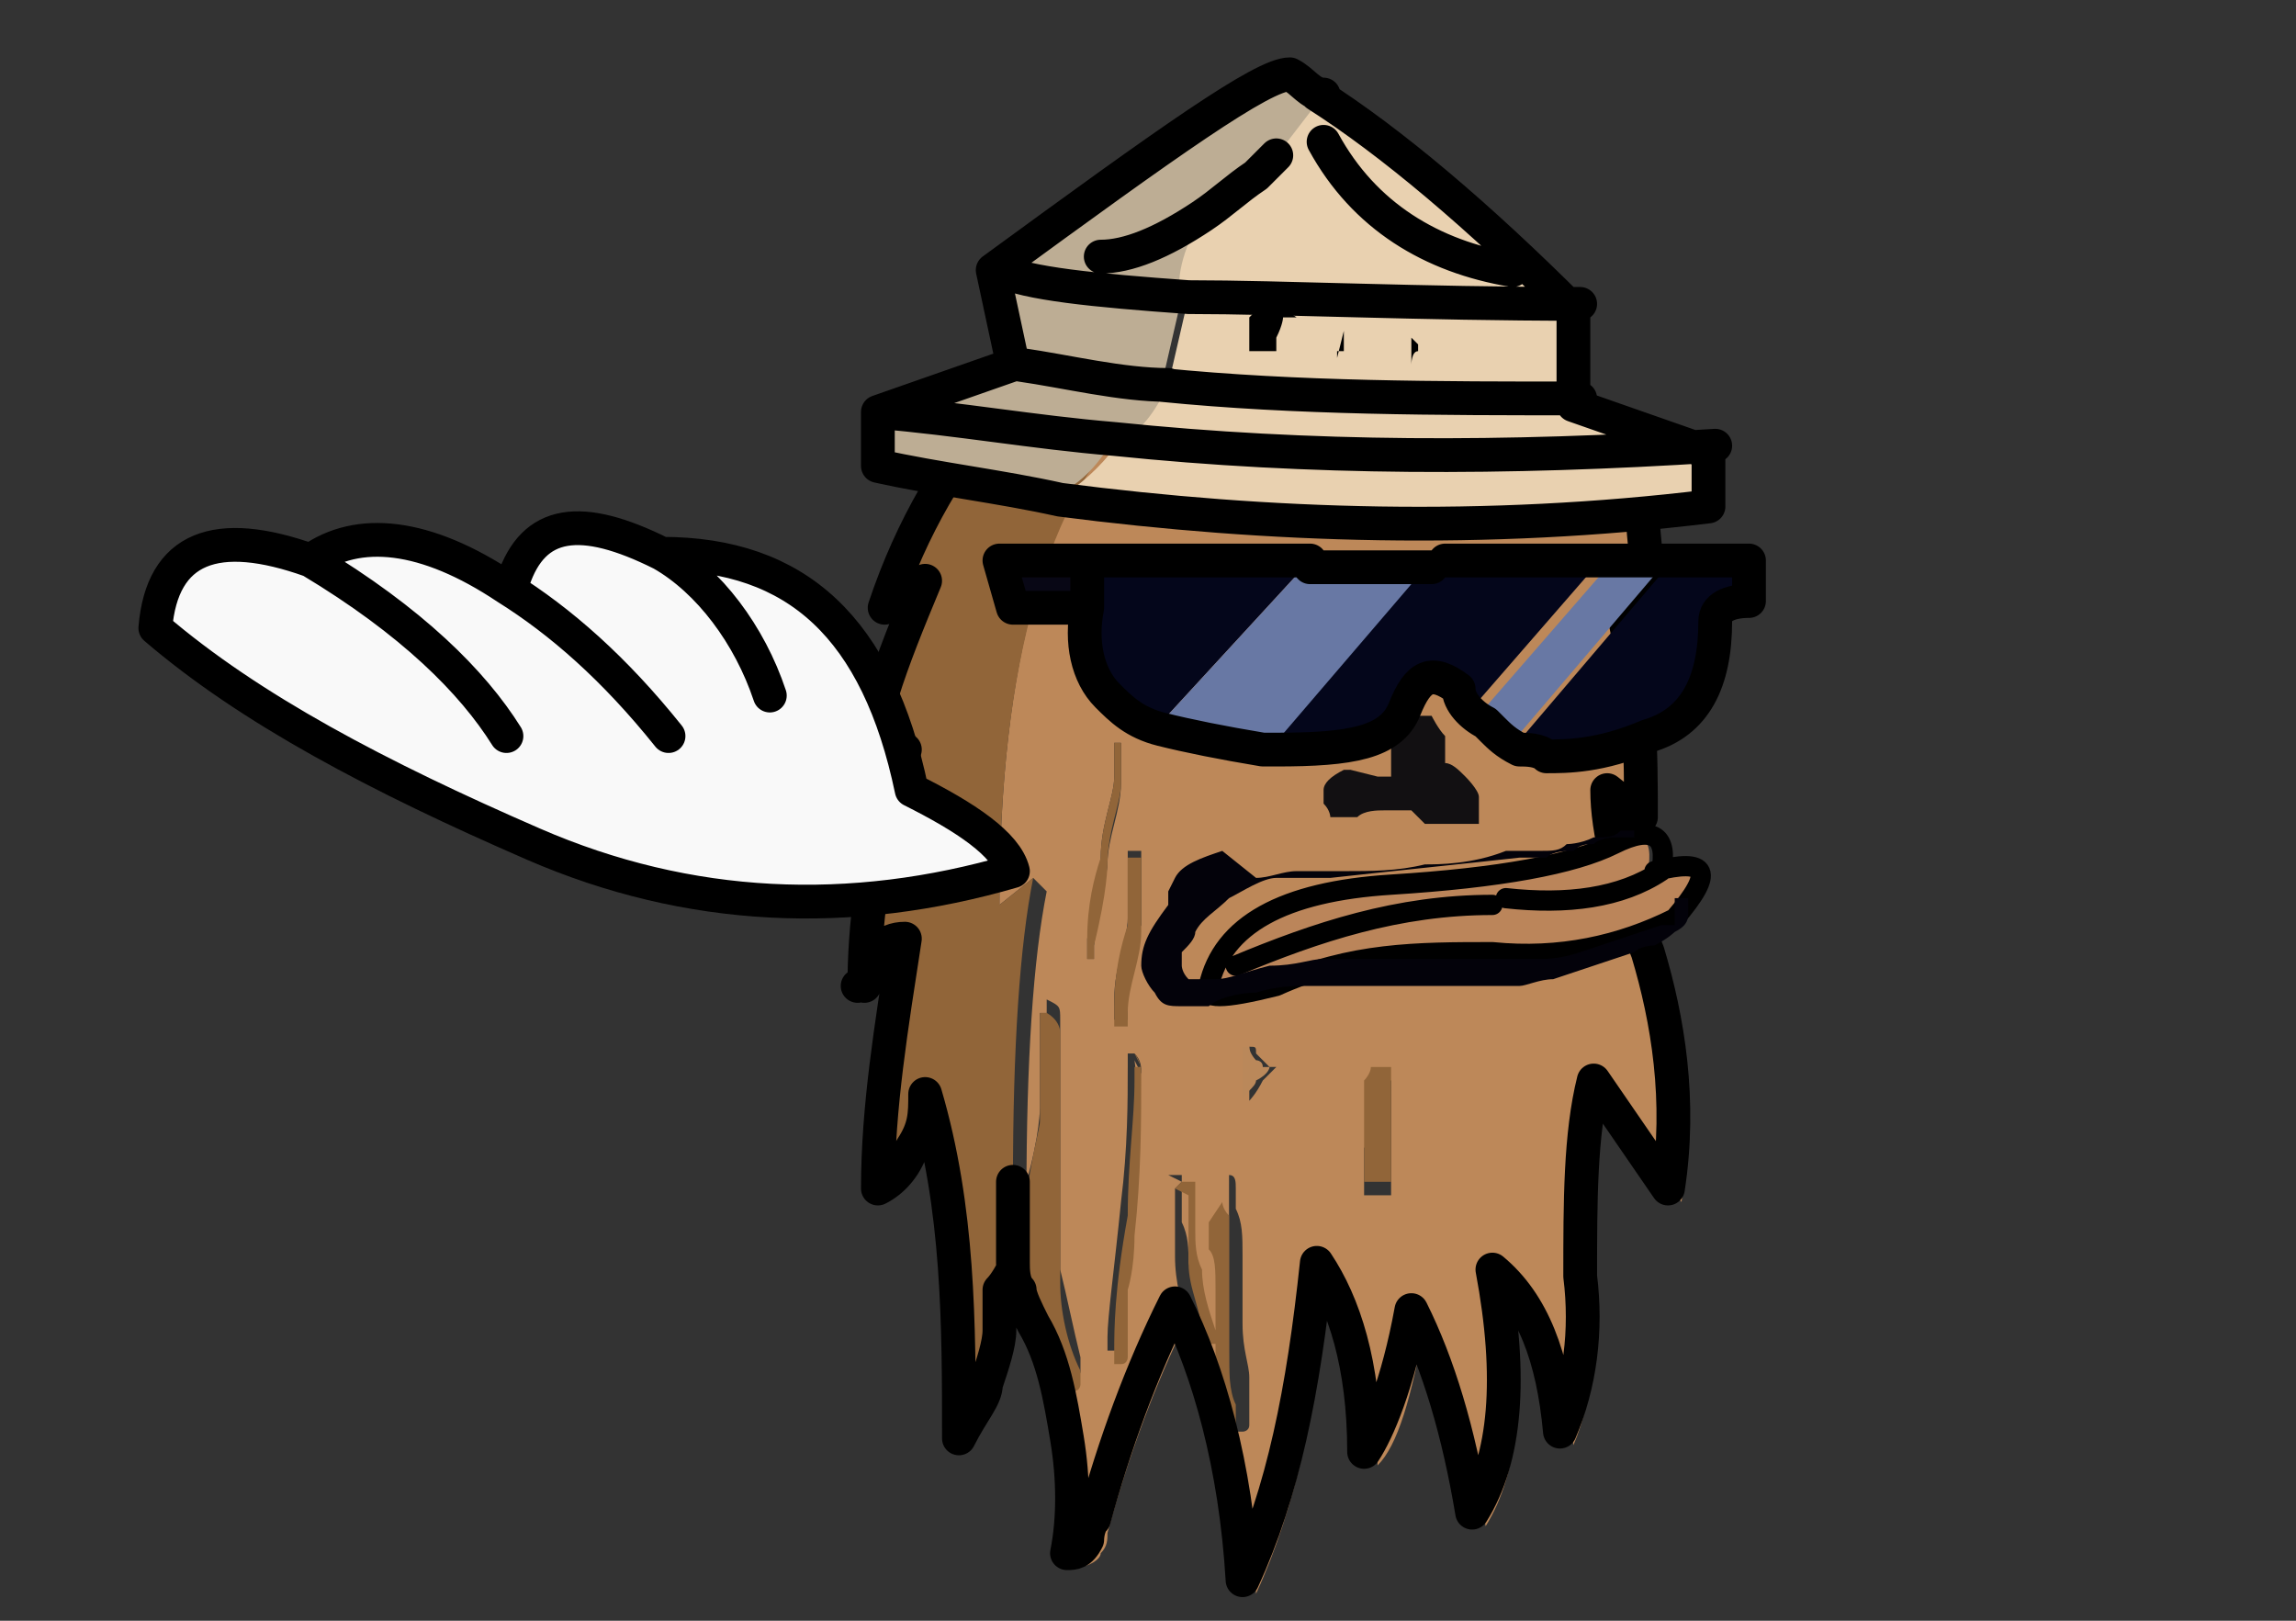 <?xml version="1.0" encoding="UTF-8"?>
<svg xmlns="http://www.w3.org/2000/svg" version="1.1" viewBox="0 0 34 24">
  <rect x="0" y="0" width="34" height="24" fill="#333333" stroke="none"/>
  <defs>
    <style>
      .cls-1 {
        fill: #04061b;
      }

      .cls-2 {
        fill: #e9d1b0;
      }

      .cls-3 {
        fill: #ba885a;
      }

      .cls-4 {
        fill: #6878a4;
      }

      .cls-5 {
        fill: #bdad94;
      }

      .cls-6 {
        fill: #bd8859;
      }

      .cls-7 {
        fill: #080715;
      }

      .cls-8 {
        fill: #121012;
      }

      .cls-9 {
        fill: #f9f9f9;
      }

      .cls-10 {
        fill: #03020a;
      }

      .cls-11 {
        stroke-width: .3px;
      }

      .cls-11, .cls-12, .cls-13 {
        fill: none;
        stroke: #000;
        stroke-linecap: round;
        stroke-linejoin: round;
      }

      .cls-12 {
        stroke-width: .5px;
      }

      .cls-13 {
        stroke-width: .5px;
      }

      .cls-14 {
        fill: #bb855a;
      }

      .cls-15 {
        fill: #916539;
      }
    </style>
  </defs>
  <!-- Generator: Adobe Illustrator 28.7.0, SVG Export Plug-In . SVG Version: 1.2.0 Build 136)  -->
  <g>
    <g id="Layer_1">
      <g>
        <g>
          <g id="Duplicate_Items_Folder_Symbol_1_copy_2_Layer3_0_FILL">
            <path class="cls-6" d="M15.3,13l-.5.4c0-3.6.7-6.1,2.1-7.4,2.5,0,5.1.5,7.6,1.1,0,1,.1,1.8.3,2.5l-.6-.5c.3,1.2.4,2.3.3,3.2l-.5-.4c0,.6.3,1.4.6,2.4.4,1,.5,2.2.3,3.5l-1.1-1.6c-.2.9-.3,1.9-.2,2.9,0,.9,0,1.6-.3,2.3-.1-1.1-.5-1.9-1-2.4.3,1.6.2,2.8-.3,3.6-.2-1.3-.5-2.3-.9-3-.2,1.1-.4,1.8-.7,2.1,0-1.3-.3-2.3-.7-2.8-.2,1.9-.5,3.4-1.1,4.7-.1-1.8-.4-3.1-1-4.1-.5,1-.9,2.1-1.2,3.2,0,.1,0,.2-.1.3,0,.1-.2.2-.3.2,0-.6,0-1.2,0-1.7-.1-.6-.3-1.1-.5-1.7-.1-.2-.2-.4-.2-.5,0-.1-.1-.3-.1-.4v-1.2c0-2,.1-3.5.3-4.5M16.6,11s0,0-.1,0c0,0,0,0,0,0,0,0,0,0,0,0,0,0,0,0,0,.2,0,0,0,.2,0,.3,0,.3-.2.7-.2,1.2,0,.3-.1.7-.2,1.2,0,0,0,.1,0,.2,0,0,0,.1,0,.1,0,0,0,0,.1,0,0,0,0,0,0,0,0,0,0-.1,0-.2.1-.7.2-1.1.2-1.2,0-.4.2-.8.2-1.2,0-.2,0-.3,0-.4,0,0,0-.2,0-.2,0,0,0,0,0,0M16.7,13.1c0,.1,0,.2,0,.2,0,0,0,.1,0,.3,0,.3-.2.7-.2,1.2,0,.1,0,.2,0,.3,0,0,0,0,.1,0,0,0,0,0,.1,0,0,0,0-.1,0-.2,0-.4,0-.8.2-1.2,0-.2,0-.3,0-.4,0-.1,0-.3,0-.5,0-.1,0-.2,0-.2,0,0,0,0-.1,0,0,0,0,0-.1,0,0,0,0,0,0,.2,0,0,0,.1,0,.2M16.9,15.9c0-.1,0-.2-.1-.3,0,0,0,0-.1,0,0,0,0,0,0,0,0,0,0,.1,0,.2,0,.5,0,1.2-.1,2-.1,1-.2,1.7-.2,2,0,.1,0,.2,0,.2,0,0,0,0,0,0,0,0,0,0,.1,0,0,0,.1,0,.1-.1,0,0,0,0,0-.2,0-.2,0-.5,0-.8,0,0,0-.3.1-.8.1-.9.2-1.7.1-2.4M18.8,15.8s0,0,0,0c0,0,0,0-.1-.1,0,0,0,0-.1-.1h0c0-.1,0-.1-.1-.1,0,.2,0,.4,0,.7,0,0,0,.1,0,.1,0,0,0,0,0,0,0,0,0,0,0,0,0,0,.1-.1.2-.3,0,0,.1-.1.2-.2M18.2,17.7s0,0,0,0c0,0,0,0,0,0,0,0,0,0,0,.2,0,0,0,.2,0,.2,0,.1,0,.3,0,.6v.8c0,.2,0,.4,0,.5,0,.2,0,.4,0,.5,0,.1,0,.2,0,.2,0,0,0,0,0,.2s0,.1,0,.2c0,0,0,.1,0,.1,0,0,0,0,.2,0,0,0,.1,0,.1-.1,0,0,0-.1,0-.2,0-.1,0-.2,0-.3v-.2c0-.2-.1-.4-.1-.8v-1c0-.3,0-.5-.1-.7,0,0,0-.1,0-.3,0-.1,0-.2-.1-.2,0,0,0,0,0,0s0,0,0,0M17.5,17.5c0,0,0,0-.1.1,0,0,0,0,0,.1,0,0,0,0,0,.1,0,0,0,.1,0,.2,0,.2,0,.4,0,.6,0,.4.1.7.2,1.1,0,0,0,0,0,.1,0,0,0,0,0,0,0,0,0,0,.1,0,0,0,0,0,.1,0,0,0,0-.1,0-.2,0-.3-.1-.6-.2-.9,0-.2,0-.4-.1-.6,0-.1,0-.2,0-.3,0-.1,0-.2,0-.3,0,0,0-.1,0-.1,0,0-.1,0-.2,0M15.5,15s0,0-.1,0c0,0,0,0,0,.1,0,0,0,.1,0,.2,0,.3,0,.7,0,1.1,0,0,0,.4-.2,1.1,0,.2,0,.4,0,.5,0,.1,0,.3,0,.5,0,.2,0,.4,0,.5,0,.2.1.3.2.5,0,.1.1.2.1.2,0,0,0,.1,0,.3,0,.1,0,.2.1.3,0,0,0,.1.1.1,0,0,.1,0,.2,0,0,0,.1,0,.1-.1,0,0,0-.1,0-.2-.1-.4-.2-.9-.3-1.3,0-.2,0-.6,0-1v-.6c0-.3,0-.5,0-.7,0-.3,0-.5,0-.7,0-.3,0-.5,0-.7,0-.2,0-.2-.2-.3M20.6,16.5c0-.1,0-.2,0-.3,0,0,0,0,0-.1,0,0,0,0,0-.1,0,0,0,0-.1,0,0,0-.1,0-.2,0,0,0,0,0,0,.2v.6c0,.1-.1.2-.1.2v.4c0,0,0,.1,0,.2,0,0,0,0,0,.1,0,0,0,0,.2,0s.1,0,.2,0c0,0,0,0,0,0,0,0,0,0,0,0,0,0,0,0,0-.2,0,0,0-.1,0-.2,0,0,0-.1,0-.2,0,0,0-.2,0-.2,0,0,0-.1,0-.2Z"/>
            <path class="cls-15" d="M20.6,16.2c0,0,0,.2,0,.3,0,0,0,.1,0,.2,0,0,0,.1,0,.2,0,.1,0,.2,0,.2,0,0,0,0,0,.2,0,0,0,.1,0,.2,0,0,0,0,0,0,0,0,0,0,0,0,0,0,0,0-.2,0s-.1,0-.2,0c0,0,0,0,0-.1,0,0,0-.1,0-.2v-.4c0,0,0-.1,0-.2v-.6c0,0,.1-.1.1-.2,0,0,0,0,.2,0,0,0,.1,0,.1,0,0,0,0,0,0,.1,0,0,0,0,0,.1M15.4,15s0,0,.1,0c0,0,.2.1.2.3,0,.2,0,.4,0,.7,0,.2,0,.4,0,.7,0,.1,0,.4,0,.7v.6c0,.5,0,.8,0,1,0,.4.1.9.3,1.3,0,0,0,.1,0,.2,0,0,0,.1-.1.1,0,0-.1,0-.2,0,0,0,0,0-.1-.1,0-.1,0-.2-.1-.3,0-.1,0-.2,0-.3,0,0,0,0-.1-.2,0-.1-.2-.3-.2-.5,0-.1,0-.3,0-.5,0-.2,0-.4,0-.5,0-.1,0-.3,0-.5.1-.7.2-1,.2-1.1,0-.4,0-.8,0-1.1,0-.1,0-.2,0-.2,0,0,0,0,0-.1M17.4,17.6c0,0,0,0,.1-.1,0,0,.1,0,.2,0,0,0,0,0,0,.1,0,0,0,.2,0,.3,0,0,0,.2,0,.3,0,.2,0,.4.1.6,0,.3.1.6.2.9,0,0,0,.1,0,.2,0,0,0,0-.1,0,0,0-.1,0-.1,0,0,0,0,0,0,0,0,0,0,0,0-.1,0-.4-.2-.7-.2-1.1,0-.3,0-.5,0-.6,0-.1,0-.2,0-.2,0,0,0-.1,0-.1,0,0,0,0,0-.1M18.1,17.8s0,0,0,0c0,0,0,0,0,0s0,0,0,0c0,0,0,.1.1.2,0,.2,0,.3,0,.3,0,.1,0,.4,0,.7v1c0,.3,0,.6.1.8v.2c0,0,0,.2,0,.3,0,0,0,.1,0,.2,0,0,0,.1-.1.1,0,0-.1,0-.2,0,0,0,0,0,0-.1,0,0,0,0,0-.2s0-.1,0-.2c0,0,0,0,0-.2,0-.2,0-.3,0-.5,0-.1,0-.3,0-.5v-.8c0-.3,0-.5-.1-.6,0,0,0-.2,0-.2,0,0,0-.1,0-.2,0,0,0,0,0,0M16.8,15.6c0,0,.1.1.1.3,0,.7,0,1.5-.1,2.4,0,.5-.1.8-.1.8,0,.3,0,.6,0,.8,0,0,0,.2,0,.2,0,0,0,.1-.1.1,0,0,0,0-.1,0,0,0,0,0,0,0,0,0,0-.1,0-.2,0-.3,0-.9.2-2,0-.8.1-1.4.1-2,0-.1,0-.2,0-.2,0,0,0,0,0,0,0,0,0,0,.1,0M16.7,13.3c0,0,0-.1,0-.2,0-.1,0-.2,0-.2,0,0,0-.1,0-.2,0,0,0,0,.1,0,0,0,0,0,.1,0,0,0,0,.1,0,.2,0,.2,0,.4,0,.5,0,0,0,.1,0,.4,0,.4-.2.8-.2,1.2s0,.2,0,.2c0,0,0,0-.1,0,0,0,0,0-.1,0,0,0,0-.1,0-.3,0-.5.1-.9.2-1.2,0-.2,0-.3,0-.3M16.5,11s0,0,.1,0c0,0,0,0,0,0,0,0,0,.1,0,.2,0,0,0,.2,0,.4,0,.3-.2.7-.2,1.2,0,0,0,.4-.2,1.2,0,.1,0,.2,0,.2,0,0,0,0,0,0,0,0,0,0-.1,0,0,0,0,0,0-.1,0,0,0,0,0-.2,0-.5.1-.9.2-1.2,0-.5.2-.9.2-1.2,0-.1,0-.3,0-.3,0-.1,0-.2,0-.2,0,0,0,0,0,0,0,0,0,0,0,0M13.6,8.6l-.6.4c.4-1.2,1-2.2,1.7-3,.7,0,1.4,0,2.2,0-1.4,1.4-2.1,3.8-2.1,7.4l.5-.4c-.2,1-.3,2.5-.3,4.5v1.2c0,0-.1.2-.2.3,0,.1,0,.3,0,.6,0,.2-.1.5-.2.8,0,.2-.2.4-.4.8,0-1.7,0-3.4-.5-5.1,0,.3,0,.5-.2.8-.1.3-.3.5-.5.6,0-1.2.2-2.4.4-3.7-.3,0-.5.2-.6.7,0-.8.1-2,.6-3.5l-.6.7c0-1,.4-2,.9-3.2Z"/>
            <path class="cls-3" d="M18.8,15.8s0,0,0,0c0,0,0,.1-.2.2,0,.1-.2.2-.2.3,0,0,0,0,0,0,0,0,0,0,0,0,0,0,0,0,0-.1,0-.2,0-.4,0-.7,0,0,0,0,.1,0h0c0,.1.1.2.1.2,0,0,.1,0,.1.1Z"/>
          </g>
          <path id="Duplicate_Items_Folder_Symbol_1_copy_2_Layer3_0_1_STROKES" class="cls-13" d="M15,18.8c0,0-.1.2-.2.3,0,.1,0,.3,0,.6,0,.2-.1.5-.2.8,0,.2-.2.4-.4.8,0-1.7,0-3.4-.5-5.1,0,.3,0,.5-.2.8-.1.3-.3.5-.5.6,0-1.2.2-2.4.4-3.7-.3,0-.5.2-.6.7,0-.8.1-2,.6-3.5l-.6.7c0-1,.4-2,.9-3.2l-.6.4c.4-1.2,1-2.2,1.7-3,.7,0,1.4,0,2.2,0M15,17.5v1.2c0,.1,0,.3.1.4,0,.1.1.3.2.5.3.5.4,1.1.5,1.7.1.6.1,1.2,0,1.7.1,0,.2,0,.3-.2,0,0,0-.2.1-.3.3-1.1.7-2.2,1.2-3.2.5,1,.9,2.4,1,4.1.6-1.3.9-2.8,1.1-4.7.4.6.7,1.5.7,2.8.2-.3.5-1,.7-2.1.4.8.7,1.8.9,3,.5-.8.6-2,.3-3.6.6.5.9,1.3,1,2.4.3-.7.4-1.5.3-2.3,0-1.1,0-2.1.2-2.9l1.1,1.6c.2-1.3,0-2.5-.3-3.5-.4-1-.6-1.8-.6-2.4l.5.4c0-.9,0-2-.3-3.2l.6.5c-.2-.7-.3-1.6-.3-2.5-2.5-.6-5-1-7.6-1.1M12.7,14.6s0,0,0,0"/>
        </g>
        <g id="Duplicate_Items_Folder_Symbol_1_copy_2_Layer3_1_FILL">
          <path class="cls-8" d="M20.4,11.5h.2c0-.1,0-.1,0-.1,0,0,0,0,0,0,0,0,0-.2,0-.3,0,0,0-.1.1-.2,0,0,0-.1,0-.2,0,0,0,0,.1-.1,0,0,.1,0,.2,0,0,0,.1,0,.2,0,0,0,.1.2.2.3,0,.2,0,.3,0,.4.1,0,.2.1.3.2,0,0,.2.2.2.3,0,.1,0,.2,0,.3,0,0,0,.1,0,.1,0,0,0,0-.1,0,0,0-.1,0-.2,0,0,0,0,0-.2,0h-.3c-.1-.1-.2-.2-.2-.2,0,0-.1,0-.2,0,0,0,0,0-.2,0-.1,0-.3,0-.4.1-.2,0-.3,0-.4,0,0,0,0-.1-.1-.2,0,0,0-.1,0-.2,0-.1.1-.2.3-.3,0,0,0,0,.1,0Z"/>
        </g>
        <g>
          <g>
            <g id="Duplicate_Items_Folder_Symbol_1_0_Layer0_0_FILL">
              <path class="cls-14" d="M23.7,12.5c.6-.3.8-.1.7.4-.6.4-1.4.5-2.3.4.9.1,1.7,0,2.3-.4.8-.2.9,0,.3.7-.8.4-1.7.6-2.7.5-1.1,0-2.1,0-3.2.5-.8.2-1.1.2-1,0,.2-.9,1.1-1.4,2.7-1.5,1.6-.1,2.7-.3,3.3-.6M22.1,13.4c-1.4,0-2.6.4-3.8.9,1.1-.6,2.4-.9,3.8-.9Z"/>
            </g>
            <path id="Duplicate_Items_Folder_Symbol_1_0_Layer0_0_1_STROKES" class="cls-11" d="M24.5,12.9c.8-.2.9,0,.3.7-.8.4-1.7.6-2.7.5-1.1,0-2.1,0-3.2.5-.8.2-1.1.2-1,0,.2-.9,1.1-1.4,2.7-1.5,1.6-.1,2.7-.3,3.3-.6.6-.3.8-.1.7.4-.6.4-1.4.5-2.3.4M22.1,13.4c-1.4,0-2.6.4-3.8.9"/>
          </g>
          <g id="Duplicate_Items_Folder_Symbol_1_0_Layer0_0_MEMBER_0_FILL">
            <path class="cls-10" d="M18.6,13c.2,0,.4-.1.6-.1.1,0,.3,0,.7,0,.4,0,.8,0,1.2-.1.2,0,.7,0,1.2-.2.2,0,.4,0,.5,0,.2,0,.3,0,.4-.1,0,0,.2,0,.4-.1.2,0,.3,0,.4-.1,0,0,.2,0,.2,0,0,0,0,0,0,0,0,0,0,0,0,0,0,0,0,0,0,.1,0,0,0,0-.1,0,0,0,0,0-.1,0h-.1c0,0-.2,0-.3.1-.1,0-.2,0-.3.1-.1,0-.3,0-.4.1,0,0-.2,0-.4,0-.9.1-1.9.2-2.8.3-.2,0-.3,0-.4,0-.1,0-.3,0-.4,0-.2,0-.5.2-.7.3-.2.2-.4.3-.5.5,0,.1-.1.2-.2.3,0,0,0,.2,0,.2,0,0,0,.1.1.2,0,0,.1,0,.2,0,0,0,.1,0,.2,0,.2,0,.4-.1.8-.2.4,0,.6-.1.8-.1,0,0,.1,0,.3,0,.1,0,.2,0,.3,0,.1,0,.3,0,.6,0,.6,0,1.1,0,1.4,0,0,0,.2,0,.3,0,.1,0,.2,0,.3,0,.1,0,.3,0,.6-.1l1.2-.4c0,0,.1,0,.1,0,0,0,0,0,.1,0,0,0,0,0,0-.2,0,0,0-.1,0-.2,0,0,0,0,.1,0,0,0,0,0,.1,0,0,0,0,.1,0,.2,0,.1,0,.2-.2.3,0,0-.1.1-.3.2,0,0-.2,0-.3.1l-1.2.4c-.2,0-.4.1-.5.1,0,0-.2,0-.3,0,0,0-.1,0-.3,0-.2,0-.4,0-.7,0-.1,0-.3,0-.7,0-.1,0-.3,0-.3,0-.1,0-.2,0-.3,0,0,0-.2,0-.3,0-.2,0-.3,0-.3,0-.1,0-.4,0-.7.1-.3,0-.6.1-.7.2-.1,0-.2,0-.2,0,0,0-.2,0-.2,0-.2,0-.3,0-.4-.2-.1-.1-.2-.3-.2-.4,0-.3.1-.5.4-.9,0,0,0,0,0-.1,0,0,0,0,0-.1,0,0,.1-.2.1-.2.1-.2.4-.3.7-.4Z"/>
          </g>
        </g>
        <g>
          <g id="Duplicate_Items_Folder_Symbol_1_copy_2_Layer1_0_FILL">
            <path class="cls-1" d="M21.4,10.2c-.3-.3-.6-.2-.8.3-.1.5-.8.7-1.9.6l2.4-2.8h2.6s-2,2.3-2,2.3c-.2-.2-.3-.4-.4-.5M24.6,8.4h1.1s0,.6,0,.6c-.2,0-.4.1-.5.3,0,.9-.4,1.5-1,1.7-.7.2-1.2.3-1.5.3-.1,0-.3,0-.4-.1l2.3-2.7M16,9v-.7s3.4,0,3.4,0l-2.3,2.5c-.4-.1-.7-.3-.8-.5-.3-.4-.4-.8-.3-1.3Z"/>
            <path class="cls-4" d="M22.3,11.1c-.1,0-.3-.2-.4-.3,0,0,0,0-.1-.1l2-2.3h.8s-2.3,2.7-2.3,2.7M18.8,11.1c0,0-.1,0-.2,0-.6,0-1.1-.1-1.5-.3l2.3-2.5h1.8s-2.4,2.8-2.4,2.8Z"/>
            <path class="cls-7" d="M16,9h-1c0,0-.2-.7-.2-.7h1.3s0,.7,0,.7Z"/>
          </g>
          <path id="Duplicate_Items_Folder_Symbol_1_copy_2_Layer1_0_1_STROKES" class="cls-13" d="M16,9h-1c0,0-.2-.7-.2-.7h1.3s0,.7,0,.7c-.1.5,0,1,.3,1.3.2.2.4.4.8.5.4.1.9.2,1.5.3,0,0,.1,0,.2,0,1.1,0,1.7-.1,1.9-.6.2-.5.4-.6.8-.3,0,.2.2.4.4.5,0,0,0,0,.1.1.1.1.2.2.4.3.1,0,.3,0,.4.1.3,0,.8,0,1.5-.3.7-.2,1-.8,1-1.7,0-.2.2-.3.5-.3v-.6s-1.1,0-1.1,0h-.8s-2.6,0-2.6,0h0M19.4,8.3h0s-3.4,0-3.4,0M19.4,8.4h1.8"/>
        </g>
        <g>
          <g id="Duplicate_Items_Folder_Symbol_1_copy_2_Layer0_0_MEMBER_0_FILL">
            <path class="cls-2" d="M15.8,7.3c.3-.2.6-.5.8-.8,2.9.3,5.8.3,8.9.1v.8c-3.4.3-6.6.3-9.6-.1M17.3,5.7l.3-1.3c1.4,0,3.4.1,5.8.1v1.4c-2,0-4.1,0-6.1-.2M16.5,6.5c.3-.1.5-.4.7-.8,2,.2,4.1.3,6.2.2l2,.7c-3.1.2-6,.2-8.9-.1M18.9,2.3c0,0-.2.2-.3.3l1-1.3c1.1.7,2.4,1.8,3.7,3.2-2.4,0-4.3,0-5.8-.1-.2-.3,0-.7.3-1.2.2-.2.5-.3.8-.6.1,0,.2-.2.3-.3M22.4,4c-1.2-.2-2.2-.8-2.8-1.9.7,1,1.6,1.7,2.8,1.9Z"/>
            <path class="cls-5" d="M16.5,6.5c-.2.3-.4.6-.8.8-.9-.1-1.8-.3-2.7-.5v-.8c1.1.2,2.3.3,3.5.4M18.6,2.6c-.3.2-.5.4-.8.6-.6.4-1.1.6-1.5.6.4,0,.9-.2,1.5-.6-.3.5-.4,1-.3,1.2-1.4,0-2.4-.2-2.8-.4,2.6-1.9,4-2.9,4.4-2.9.2,0,.3.2.5.3l-1,1.3M15,5.4l-.3-1.4c.4.2,1.4.3,2.8.4l-.3,1.3c-.7,0-1.5-.2-2.2-.3M13.1,6.1l2-.7c.7.1,1.5.2,2.2.3-.2.4-.4.7-.7.8-1.2-.1-2.3-.3-3.5-.4Z"/>
          </g>
          <path id="Duplicate_Items_Folder_Symbol_1_copy_2_Layer0_0_MEMBER_0_1_STROKES" class="cls-13" d="M19.6,1.4c-.2,0-.3-.2-.5-.3-.4,0-1.8,1-4.4,2.9l.3,1.4-2,.7v.8c.9.2,1.8.3,2.7.5,3.1.4,6.3.5,9.6.1v-.8s-2-.7-2-.7v-1.4c-1.4-1.4-2.7-2.5-3.8-3.2ZM18.6,2.6c-.3.2-.5.4-.8.6-.6.4-1.1.6-1.5.6M18.9,2.3c0,0-.2.2-.3.3M16.5,6.5c-1.2-.1-2.3-.3-3.5-.4M14.8,4c.4.2,1.4.3,2.8.4M17.3,5.7c-.7,0-1.5-.2-2.2-.3M17.6,4.4c1.4,0,3.4.1,5.8.1M23.4,5.9c-2.1,0-4.2,0-6.2-.2M25.4,6.6c-3.1.2-6,.2-8.9-.1M22.4,4c-1.2-.2-2.2-.8-2.8-1.9"/>
        </g>
        <g id="Duplicate_Items_Folder_Symbol_1_copy_2_Layer0_0_MEMBER_1_MEMBER_0_FILL">
          <path d="M20.9,5s0,0,0,0,0,0,0,0c0,0,0,0,0,0,0,0,0,0,0,0,0,0,0,0,0,0,0,0,0,0,0,0,0,0,0,0,0,0,0,0,0,0,0,0,0,0,0,0,0,0,0,0,0,0,0,0,0,0,0,0,0,0,0,0,0,0,0,0,0,0,0,0,0,0,0,0,0,0,0,0,0,0,0,0,0,0,0,0,0,0,0,0,0,0,0,.1,0,.2,0,0,0,0,0,.1,0,0,0,0,0,.1,0,0,0,0,0,0,0,0,0,0,0,0,0,0,0,0,0,0,0,0,0,0,0,0,0,0,0,0,0,0,0,0,0,0,0,0,0,0,0,0,0,0,0,0,0,0,0,0,0,0,0-.2.1-.2,0,0,0,0,0,0,0,0,0,0,0,0,0,0,0,0,0,0,0,0,0,0,0,0,0,0,0,0,0,0,0,0,0,0,0,0,0,0,0,0,0,0,0,0,0,0,0-.1,0,0,0,0,0,0M20.3,5.1s0,0,0,0c0,0,0,0,0,0,0,0,0,0,0,0,0,0,0,0,0,0,0,0,0,0,0,0,0,0,0,0,0,0,0,0,0,0,0,0,0,0,0,0,0,.1,0,0,0,.1,0,.1,0,0,0,0,0,0,0,0,0,0,0,0,0,0,0,0,0,0,0,0,0,0,0,0,0,0,0,0,0,0,0,0,0,0,0,0,0,0,0,0,0,0,0,0,0,0,0,0,0,0,0,0,0,0,0,0,0,0,0,0,0,0,0,0,0,0,0,0,0,0,0,0,0,0,0,0,0,0,0,0,0,0,0,0,0,0,0,0,0,0,0,0,0,0,0,0,0,0,0,0,0,0,0,0,0,0,0,0,0,0,0,0,0,0,0,0,0,0,0,0,0,0,0,0,0,0,0,0,0,0,0,0,0,0,0,0,0,0,0,0,0,0,0,0,0,0,0,0,0,0,0,0,0,0,0,0,0,0,0,0,0,0,0,0,0,0,0,0,0,0,0,0,0,0,0,0,0,0,0,0,0,0,0,0,0,0,0,0,0,0,0,0,0,0,0,0,0-.1,0,0,0-.1,0-.1M19.8,5.3c0,0,0-.1,0-.2,0,0,0,0,0-.1,0,0,0,0,0,0,0,0,0,0,0,0,0,0,0,0,0,0,0,0,0,0,0,0,0,0,0,0,0,0,0,0,0,0,0,0h0c0,0,0,0,0,0,0,0,0,0,0,0,0,0,0,0,0,0,0,0,0,0,0,0,0,0,0,0,0,0,0,0,0,0,0,0,0,0,0,0,0,0,0,0,0,0,0,0,0,0,0,0,0,0,0,0,0,0,0,0,0,0,0,0,0,.1,0,0,0,0,0,.1h.1c0,0,0-.1,0-.1,0,0,0,0,0,0,0,0,0,0,0,0s0,0,0,0c0,0,0,0,0,0,0,0,0,0,0,0,0,0,0,0,0,0,0,0,0,0,0,0,0,0,0,0,0,0,0,0,0,0,0,0,0,0,0,0,0,0,0,0,0,0,0,0,0,0,0,0,0,0,0,0,0,0,0,0,0,0,0,0,0,0,0,0,0,0,0,0,0,0,0-.1,0-.2M19.2,4.7s0,0,0,0c0,0,0,0,0,0,0,0,0,0,0,0,0,0,0,0,0,0,0,0,0,0,0,0,0,0,0,0,0,0,0,0,0,0-.1,0,0,0,0,0-.1,0,0,0,0,.1-.1.3,0,0,0,0,0,.1,0,0,0,0,0,.1,0,0,0,0,0,0,0,0,0,0,0,0,0,0,0,0,0,0,0,0,0,0,0,0,0,0,0,0,0,0,0,0,0,0,0,0,0,0,0,0,0,0,0,0,0,0,0,0,0,0,0,0-.2,0,0,0-.2,0-.2,0,0,0,0,0,0-.1,0,0,0,0,0-.1,0,0,0-.2,0-.2,0,0,0,0,0-.1,0,0,.1-.1.2-.2,0,0,.2,0,.2,0M19.5,4.7s0,0,0,0c0,0,0,0,0,0,0,0,0,0,0,0,0,0,0,0,0,0,0,0,0,0,0,0,0,0,0,0,0,0,0,0,0,0,0,0,0,0,0,.2,0,.3,0,0,0,0,0,0,0,0,0,0,0,0,0,0,0,0,0,0,0,0,0,0,0,0,0,0,0,0,0,0,0,0,0,0,0,0,0,0,0,0,0,0,0,0,0,0,0,0,0,0,0,0,0,0,0,0,0,0,0,0,0,0,0,0,0,0,0,0,0,0,0,0,0,0,0,0,0,0,0,0,0,0,0,0,0,0,0,0,0,0,0,0,0,0,0,0,0,0,0,0,0,0,0,0,0,0,0,0,0,0,0,0,0,0,0,0,0,0,0,0,0,0,0,0,0,0,0,0,0,0,0,0,0,0,0,0,0,0,0,0,0,0,0,0,0,0,0,0,0,0,0,0,0-.1,0-.2,0,0,0-.1,0-.1,0,0,0,0,0-.1,0,0,0,0,0-.1,0,0,0,0,0-.1Z"/>
        </g>
      </g>
      <g>
        <g id="Symbol_1_2_Layer0_0_FILL">
          <path class="cls-9" d="M9.8,8.2c-1.2-.6-1.9-.4-2.2.4.8.5,1.6,1.2,2.4,2.2-.7-1-1.5-1.7-2.4-2.2-1.3-.8-2.2-.9-2.9-.4,1.5.9,2.4,1.8,2.9,2.6-.5-.8-1.4-1.7-2.9-2.6-1.4-.5-2.2-.2-2.3,1,1.4,1.2,3.3,2.2,5.5,3.2,2.3,1,4.7,1.1,7.1.4-.2-.4-.7-.8-1.5-1.2-.4-2.4-1.7-3.6-3.7-3.5.7.4,1.3,1.2,1.6,2.1-.3-1-.8-1.7-1.6-2.1Z"/>
        </g>
        <path id="Symbol_1_2_Layer0_0_1_STROKES" class="cls-12" d="M7.6,8.6c.3-.9,1-1,2.2-.4,2,0,3.2,1.1,3.7,3.5.8.4,1.4.8,1.5,1.2-2.4.7-4.8.6-7.1-.4-2.3-1-4.2-2-5.6-3.2.1-1.2.9-1.5,2.3-1,.7-.5,1.7-.4,2.9.4.8.5,1.6,1.2,2.4,2.2M9.8,8.2c.7.4,1.3,1.2,1.6,2.1M4.6,8.3c1.5.9,2.4,1.8,2.9,2.6"/>
      </g>
    </g>
  </g>
</svg>